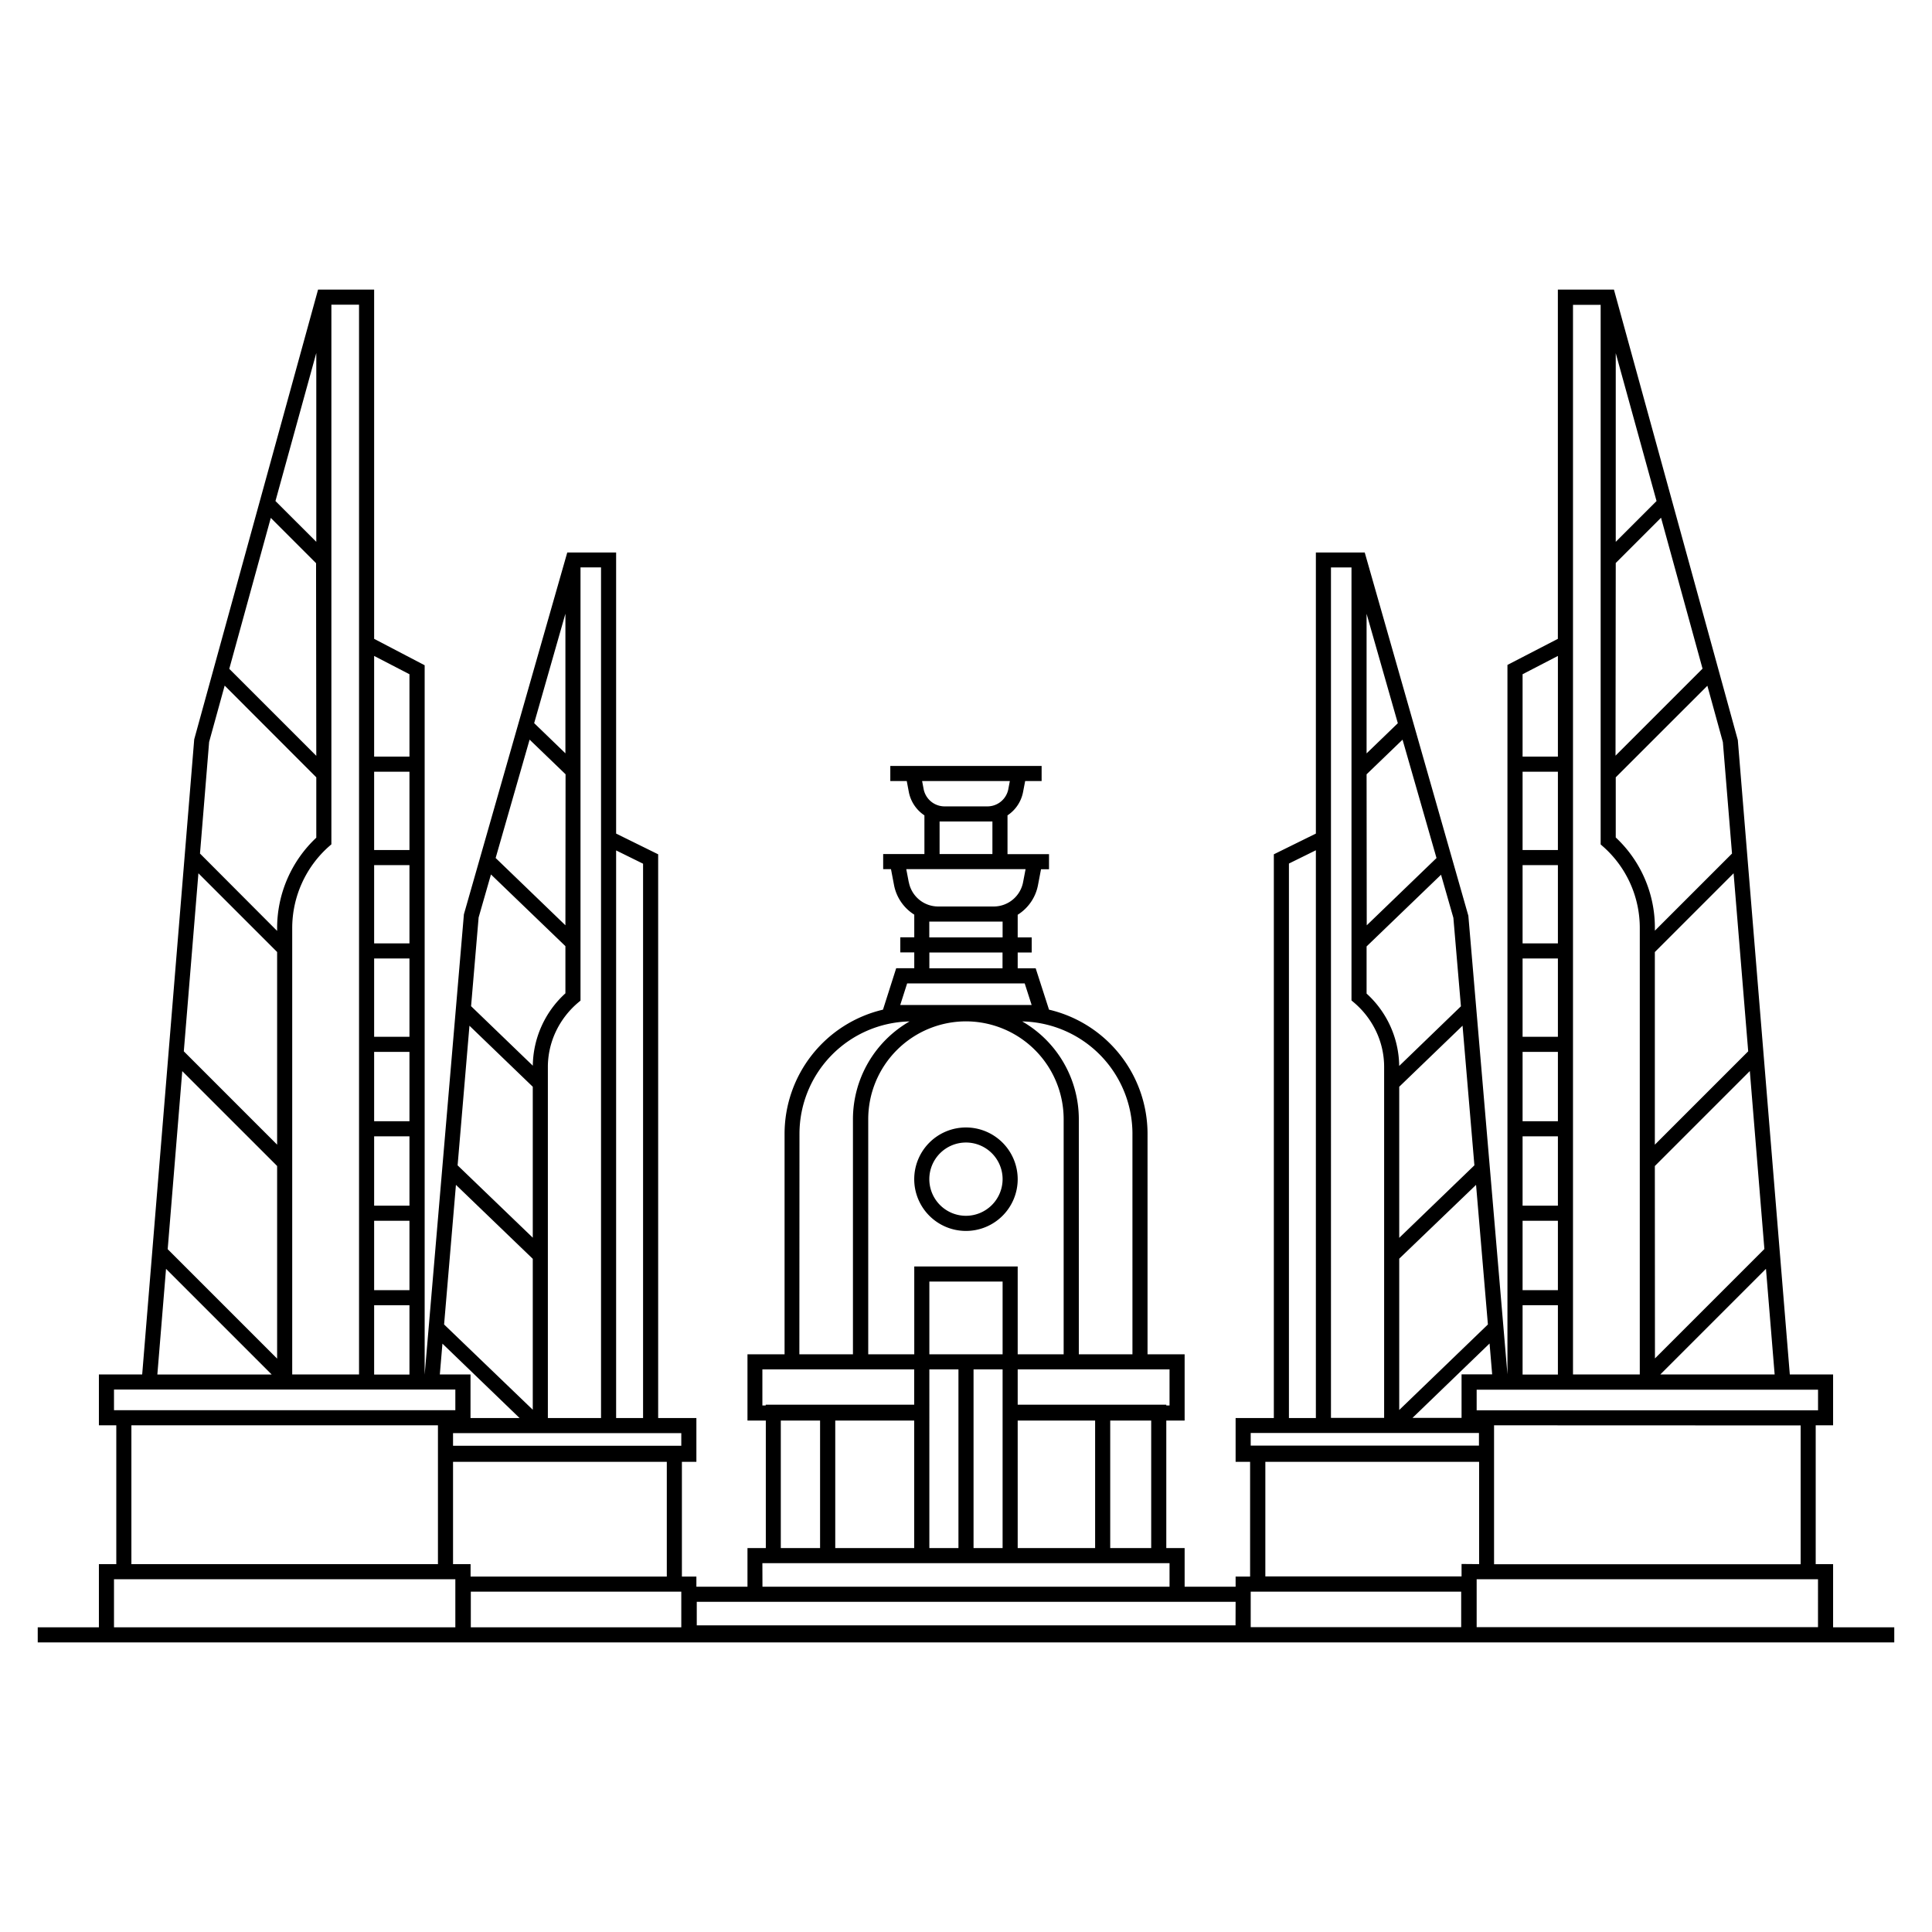 <?xml version="1.0" ?><svg viewBox="0 0 512 512" xmlns="http://www.w3.org/2000/svg"><title/><g id="Democracy_monument"><path d="M256,298.79a13.71,13.71,0,1,0,13.7,13.7A13.72,13.72,0,0,0,256,298.79Zm0,23.41a9.71,9.71,0,1,1,9.7-9.71A9.73,9.73,0,0,1,256,322.2Z"/><path d="M485.79,431.25V414.51h-4.61V377.72h4.61V364.25H474.32L460.54,196.12,427.71,76.75H412.85V169.3l-13.36,6.91v188h0L389.13,242.68l-27.46-96.26H348.72v74.49l-11.14,5.49V375.79H327.45V387.4h3.84v30.4h-3.84v2.7H313.94V410.26h-4.86v-33.8h4.86V358.9h-9.83V300.46A33.84,33.84,0,0,0,278,267.57l-3.53-10.95H269.7v-4.2h3.71v-4H269.7v-6a11.89,11.89,0,0,0,5.38-7.87l.8-4.19H278v-4H267V216.08a9.61,9.61,0,0,0,4.13-6.23l.55-2.86h4.36v-4H235.94v4h4.36l.54,2.86a9.66,9.66,0,0,0,4.14,6.23v10.25H234.05v4h2.07l.8,4.19a11.88,11.88,0,0,0,5.37,7.87v6h-3.7v4h3.7v4.2H237.5L234,267.57a33.83,33.83,0,0,0-26.08,32.89V358.9h-9.83v17.56h4.86v33.8h-4.86V420.5H184.55v-2.7h-3.84V387.4h3.84V375.79H174.42V226.4l-11.14-5.49V146.42H150.33L122.94,242.3l-10.4,122h0v-188L99.15,169.3V76.75H84.29L51.47,195.93,37.68,364.25H26.21v13.47h4.61v36.79H26.21v16.74H10v4H502v-4ZM163.28,225.37l7.14,3.52v146.9h-7.14Zm-9.44-75h5.44V375.79H145.19v-93a22,22,0,0,1,2.07-9.32,22.88,22.88,0,0,1,5.88-7.71l.7-.59Zm-4,94.84-18.49-17.83,9-31.37,9.53,9.18Zm0-45.57-8.28-8,8.28-29Zm-19.73,32.1,19.73,19v12.5a26.33,26.33,0,0,0-8.64,19.18l-16.36-15.77,2-23.51ZM116.56,364.25l.69-8.17,20.44,19.71h-13V364.25Zm24.63-30.65v40L117.69,351l3.14-37Zm-19.92-24.77,3.14-37L141.19,288v40Zm-22.12-135,9.36,4.85v21.83H99.15Zm0,30.68h9.36v20.76H99.15Zm0,24.76h9.36V250H99.15Zm0,24.74h9.36v20.75H99.15Zm0,24.75h9.36v18.38H99.15Zm0,22.38h9.36v18.38H99.15Zm0,22.38h9.36v18.38H99.15Zm0,22.38h9.36v18.37H99.15ZM87.82,80.75h7.33v283.5H77.44V245.94a28.93,28.93,0,0,1,9.7-21.59l.68-.59Zm-4,119.55L60.76,177.25l11-40,12,12Zm0-56.71L73,132.78,83.82,93.55Zm-24.28,38.1L83.82,206v16a32.85,32.85,0,0,0-10.38,24v.7L53,226.2l2.42-29.57ZM44,336.26l28,28H41.7ZM73.44,309v51.05l-29-29,3.86-47.19ZM48.71,278.61l3.87-47.18,20.86,20.86v51.06Zm-18.5,95.11v-5.47h90.46v5.47H30.21Zm85.85,4v36.79H34.82V377.72Zm4.61,53.53H30.21V418.51h90.46Zm-.61-16.74V387.4h56.65v30.4h-52v-3.29Zm60.49,16.74H124.77V421.8h55.78Zm0-48.11H120.06v-3.35h60.49ZM309.94,362.9v9.56h-.86v-.2H269.7V362.9h40.24Zm-4.86,13.56v33.8H294.22v-33.8ZM246.29,358.9V339.63H265.7V358.9Zm19.41,4v47.36H258V362.9Zm-11.7,0v47.36h-7.71V362.9Zm-11.71-27.27V358.9h-12.2V296.58A25.94,25.94,0,0,1,256,270.67h0a25.94,25.94,0,0,1,25.88,25.91V358.9H269.7V335.63Zm27.41,40.83h20.52v33.8H269.7Zm30.41-76V358.9H285.9V296.58a29.91,29.91,0,0,0-15-25.89A29.81,29.81,0,0,1,300.11,300.46ZM244.77,209.1l-.4-2.11h23.25l-.4,2.11a5.64,5.64,0,0,1-5.55,4.6H250.33A5.66,5.66,0,0,1,244.77,209.1ZM263,217.7v8.63H249V217.7h14Zm-22.17,16.08-.66-3.45h31.62l-.66,3.45a7.93,7.93,0,0,1-7.79,6.45H248.64A7.92,7.92,0,0,1,240.85,233.78Zm5.44,14.64v-4.19H265.7v4.19Zm19.41,4v4.2H246.29v-4.2Zm-25.28,8.2h31.16l1.84,5.72H238.57Zm-28.53,39.84a29.81,29.81,0,0,1,29.17-29.77,29.92,29.92,0,0,0-15,25.89V358.9h-14.2Zm-9.83,72V362.9h40.23v9.36H202.92v.2Zm40.23,4v33.8H221.35v-33.8Zm-24.94,0v33.8H206.92v-33.8Zm-15.29,37.8H309.94v6.24H202.06Zm125.39,16.48H184.65V424.5h142.8ZM470.3,364.25H440l28-28ZM438.55,252.3l20.87-20.87,3.87,47.18-24.74,24.74Zm0,56.71,25.17-25.17L467.58,331l-29,29ZM459,226.2l-20.44,20.44v-.7a32.69,32.69,0,0,0-10.37-24V206l24.28-24.27,4.11,14.94Zm-30.81-77,12-12,11,40-23.06,23.06ZM439,132.78l-10.81,10.81v-50Zm-22.14-52h7.33v143l.68.6a28.74,28.74,0,0,1,9.69,21.59V364.25h-17.7Zm-13.36,97.9,9.36-4.85v26.68h-9.36Zm0,25.83h9.36v20.76h-9.36Zm0,24.76h9.36V250h-9.36Zm0,24.74h9.36v20.75h-9.36Zm0,24.75h9.36v18.38h-9.36Zm0,22.38h9.36v18.38h-9.36Zm0,22.38h9.36v18.38h-9.36Zm0,22.38h9.36v18.37h-9.36Zm-4,22.38h82.3v5.47H391.33v-5.47Zm77.69,9.47v36.79H395.94V377.72ZM370.81,288l16.78-16.18,3.14,37-19.92,19.22Zm0,45.56L391.17,314l3.14,37-23.5,22.66Zm23.94,22.48.69,8.17h-8.11v11.54h-13Zm-7.59-89.36L370.8,282.49a26.33,26.33,0,0,0-8.64-19.18v-12.5l19.73-19,3.27,11.42Zm-25-61.48,9.53-9.18,9,31.37-18.49,17.83Zm8.28-13.54-8.28,8v-37Zm-17.72-41.28h5.44V265.13l.7.59a22.88,22.88,0,0,1,5.88,7.71,22,22,0,0,1,2.07,9.32v93H352.72Zm-11.14,78.47,7.14-3.52V375.79h-7.14Zm-10.13,150.9h60.49v3.35H331.45Zm55.78,51.46H331.45V421.8h55.78Zm.1-16.74v3.29h-52V387.4h56.65v27.11Zm94.46,16.74H391.33V418.51h90.46Z"/></g></svg>
